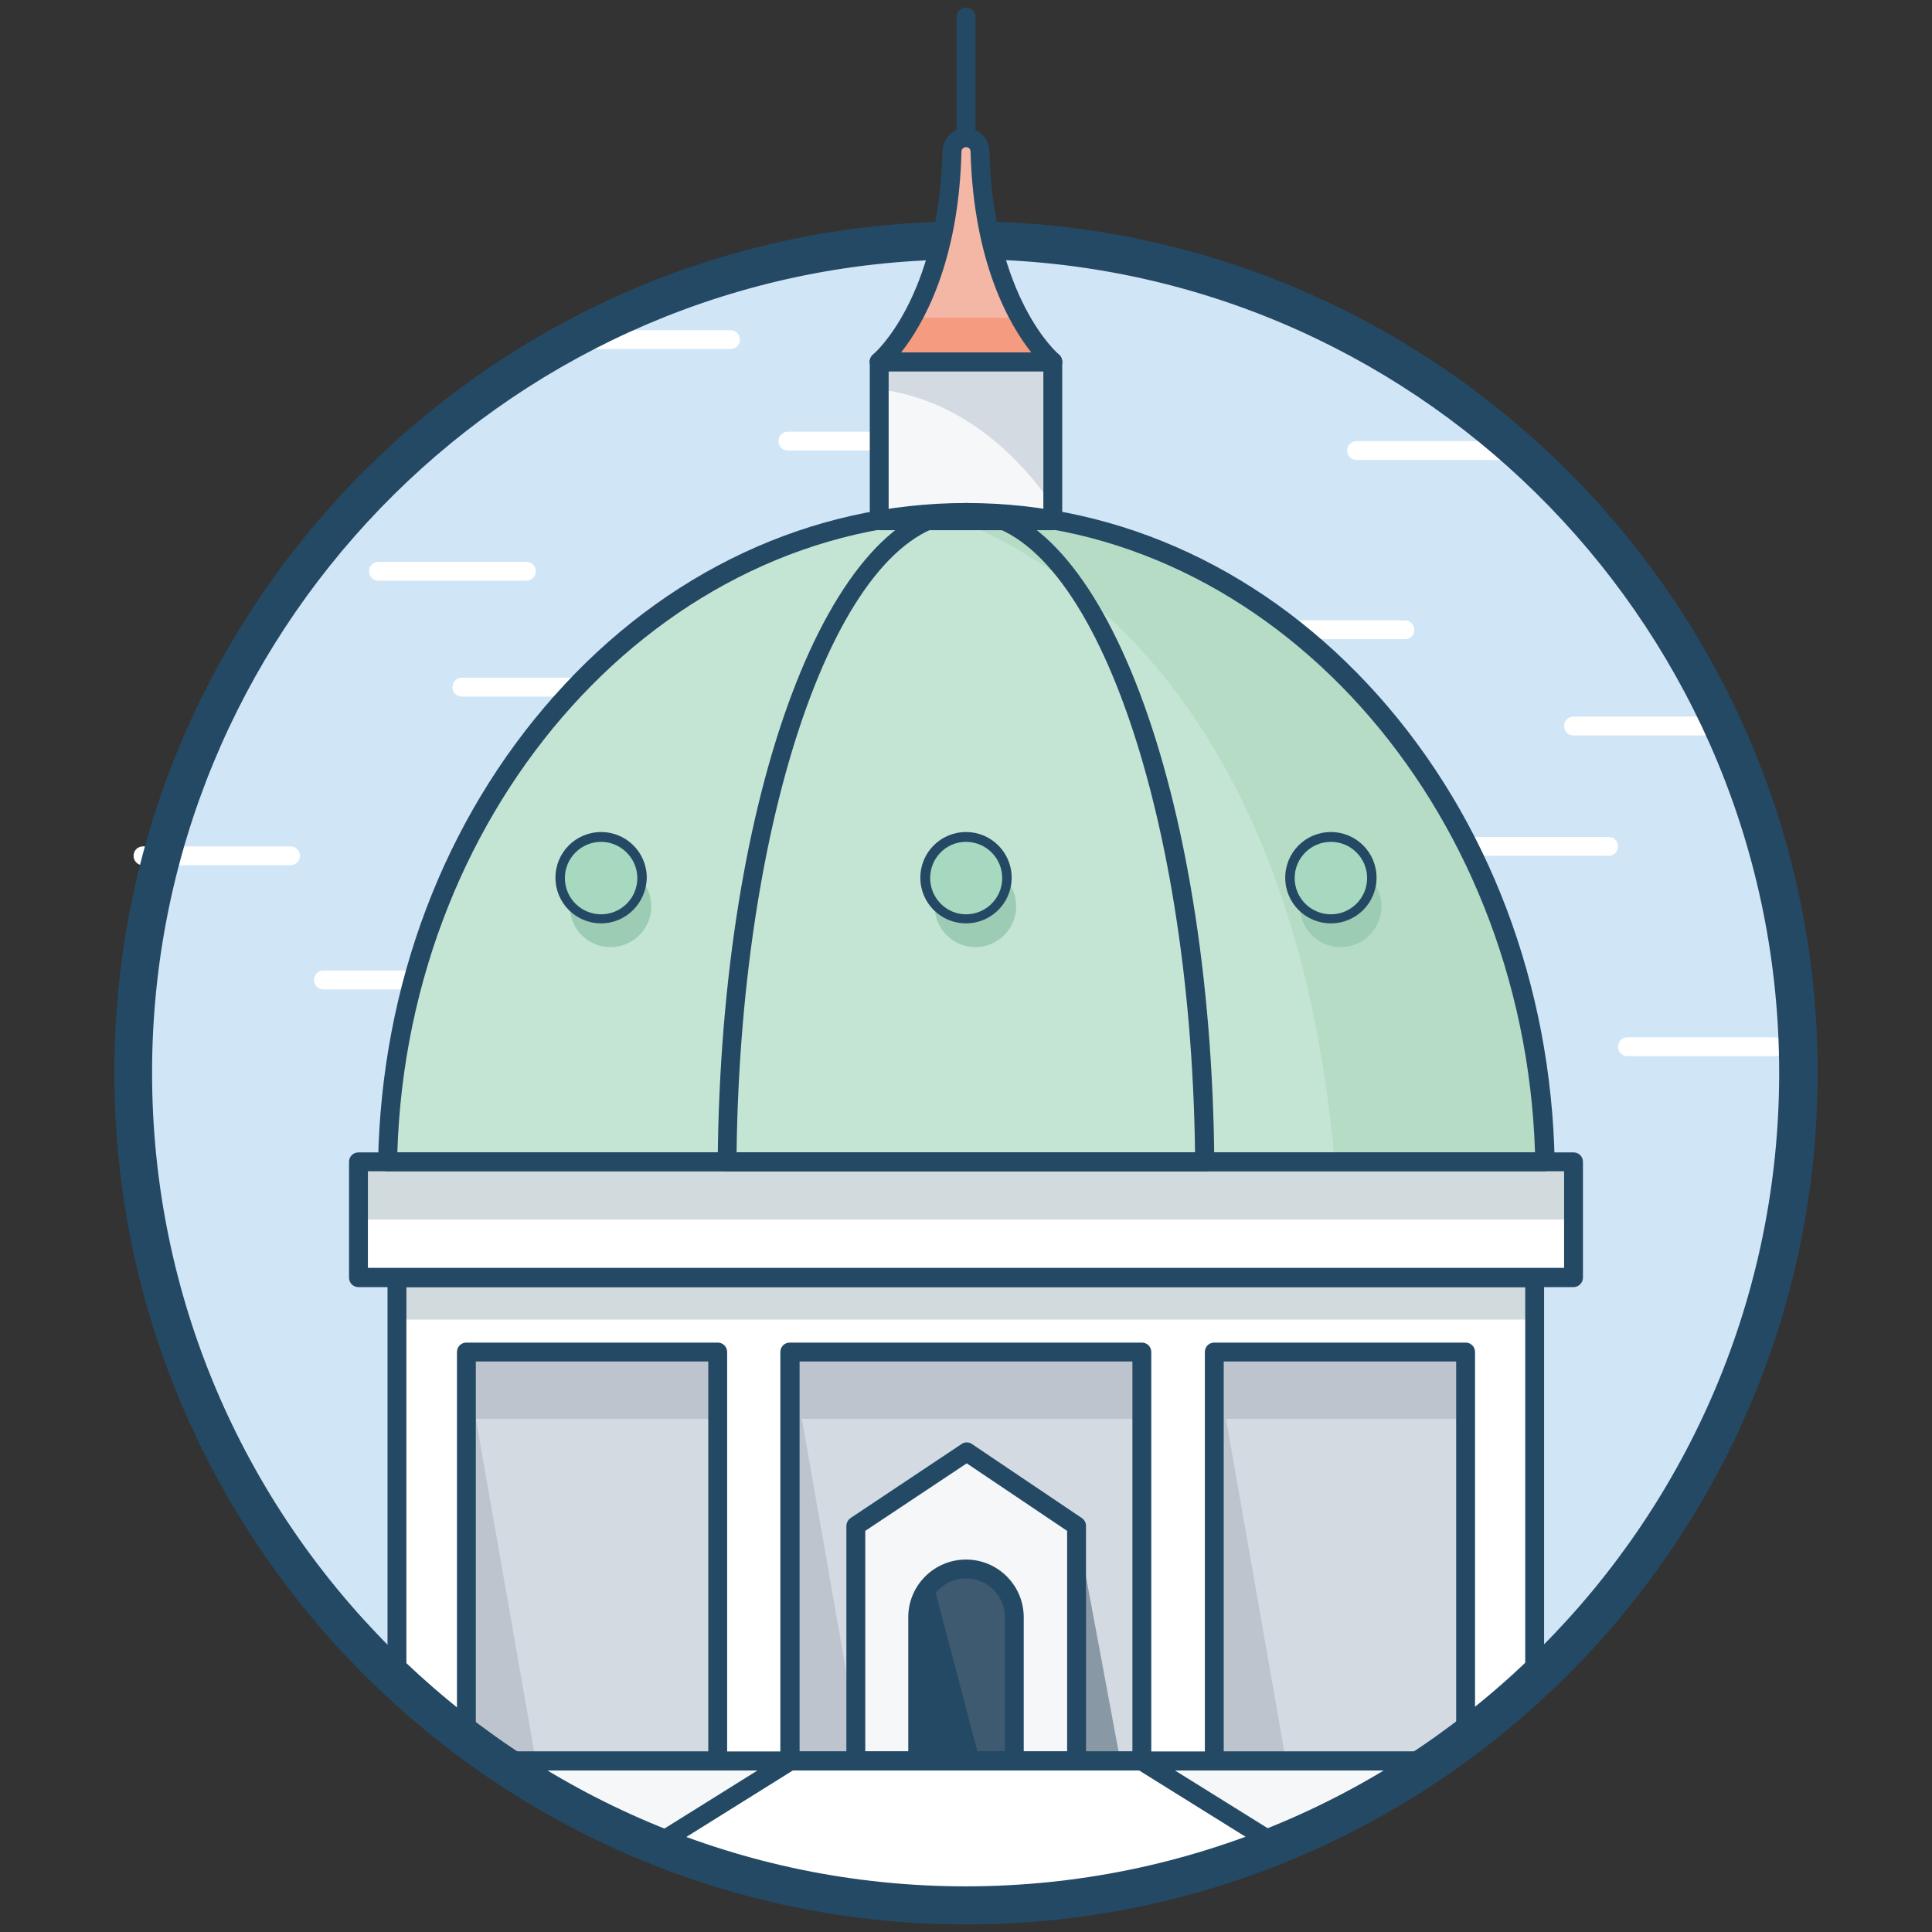 <?xml version="1.0" ?><!DOCTYPE svg  PUBLIC '-//W3C//DTD SVG 1.1//EN'  'http://www.w3.org/Graphics/SVG/1.1/DTD/svg11.dtd'><svg enable-background="new 0 0 512 512" id="Layer_1" version="1.1" viewBox="0 0 512 512" xml:space="preserve" xmlns="http://www.w3.org/2000/svg" xmlns:xlink="http://www.w3.org/1999/xlink"><rect x="0" y="0" width="512" height="512" fill="#333333" stroke="none"/><g><g><g><circle cx="256" cy="284.3" fill="#D0E5F6" r="220.6"/></g></g><g><path d="M139.5,153.9h-39.2c-1.4,0-2.5-1.1-2.5-2.5c0-1.4,1.1-2.5,2.5-2.5h39.2c1.4,0,2.5,1.1,2.5,2.5    C142,152.7,140.9,153.9,139.5,153.9z" fill="#FFFFFF"/></g><g><path d="M248,119.4h-39.2c-1.4,0-2.5-1.1-2.5-2.5c0-1.4,1.1-2.5,2.5-2.5H248c1.4,0,2.5,1.1,2.5,2.5    C250.5,118.3,249.4,119.4,248,119.4z" fill="#FFFFFF"/></g><g><path d="M161.6,184.6h-39.2c-1.4,0-2.5-1.1-2.5-2.5s1.1-2.5,2.5-2.5h39.2c1.4,0,2.5,1.1,2.5,2.5    S163,184.6,161.6,184.6z" fill="#FFFFFF"/></g><g><path d="M456.2,194.9H417c-1.4,0-2.5-1.1-2.5-2.5c0-1.4,1.1-2.5,2.5-2.5h39.2c1.4,0,2.5,1.1,2.5,2.5    C458.7,193.8,457.6,194.9,456.2,194.9z" fill="#FFFFFF"/></g><g><path d="M470.5,279.9h-39.2c-1.4,0-2.5-1.1-2.5-2.5c0-1.4,1.1-2.5,2.5-2.5h39.2c1.4,0,2.5,1.1,2.5,2.5    C473,278.8,471.9,279.9,470.5,279.9z" fill="#FFFFFF"/></g><g><path d="M398.7,121.9h-39.2c-1.4,0-2.5-1.1-2.5-2.5c0-1.4,1.1-2.5,2.5-2.5h39.2c1.4,0,2.5,1.1,2.5,2.5    C401.2,120.8,400,121.9,398.7,121.9z" fill="#FFFFFF"/></g><g><path d="M193.6,92.5h-39.2c-1.4,0-2.5-1.1-2.5-2.5c0-1.4,1.1-2.5,2.5-2.5h39.2c1.4,0,2.5,1.1,2.5,2.5    C196.1,91.4,195,92.5,193.6,92.5z" fill="#FFFFFF"/></g><g><path d="M77,229.3H37.9c-1.4,0-2.5-1.1-2.5-2.5c0-1.4,1.1-2.5,2.5-2.5H77c1.4,0,2.5,1.1,2.5,2.5    C79.5,228.2,78.4,229.3,77,229.3z" fill="#FFFFFF"/></g><g><path d="M124.8,262.2H85.7c-1.4,0-2.5-1.1-2.5-2.5c0-1.4,1.1-2.5,2.5-2.5h39.2c1.4,0,2.5,1.1,2.5,2.5    C127.4,261.1,126.2,262.2,124.8,262.2z" fill="#FFFFFF"/></g><g><path d="M372.3,169.4h-39.2c-1.4,0-2.5-1.1-2.5-2.5s1.1-2.5,2.5-2.5h39.2c1.4,0,2.5,1.1,2.5,2.5    S373.7,169.4,372.3,169.4z" fill="#FFFFFF"/></g><g><path d="M426.3,226.8h-39.2c-1.4,0-2.5-1.1-2.5-2.5c0-1.4,1.1-2.5,2.5-2.5h39.2c1.4,0,2.5,1.1,2.5,2.5    C428.8,225.7,427.7,226.8,426.3,226.8z" fill="#FFFFFF"/></g><g><g><g><g><path d="M409.3,307.9c-1.8-95.4-69.8-172.1-153.3-172.1h0c-83.5,0-151.5,76.7-153.3,172.1H409.3z" fill="#C5E5D4"/></g></g><g><g><rect fill="#F5F7F9" height="42.1" width="46" x="233" y="95.9"/></g></g><g><g><path d="M256,36.3L256,36.3c-2,0-3.6,1.6-3.7,3.6C251.3,81,233,95.9,233,95.9h22.6h0.9H279       c0,0-18.3-14.8-19.3-55.9C259.6,37.9,258,36.3,256,36.3z" fill="#F4B7A5"/></g></g><g><g><path d="M270.2,84.2h-28.4c-4.5,8.2-8.8,11.7-8.8,11.7h46C279,95.9,274.7,92.4,270.2,84.2z" fill="#F59B80"/></g></g><g><g><rect fill="#FFFFFF" height="30.7" width="322" x="95" y="307.9"/></g></g><g><g><rect fill="#D1DBDE" height="15.3" width="322" x="95" y="307.9"/></g></g><g><g><path d="M120.4,458.6c4,2.8,8.1,5.4,12.2,8.1h246.4c9.2-6.2,18.1-12.7,26.7-19.2c0.3-0.3,0.7-0.5,1-0.7V338.6       H105.2v106.1C109,450.3,115,454.8,120.4,458.6z" fill="#FFFFFF"/></g></g><g><g><rect fill="#D1DBDE" height="11.1" width="301.6" x="105.2" y="338.6"/></g></g><g><g><rect fill="#D3DAE2" height="108.4" width="93.3" x="209.4" y="358.3"/></g></g><g><g><path d="M132.6,466.7h57.6V358.3H123v102.1C126.2,462.5,129.4,464.6,132.6,466.7z" fill="#D3DAE2"/></g></g><g><g><path d="M389,459.8V358.3h-67.2v108.4h57.3C382.4,464.4,385.7,462.1,389,459.8z" fill="#D3DAE2"/></g></g><g><g><rect fill="#BDC4CE" height="17.7" width="93.3" x="209.4" y="358.3"/></g></g><g><g><rect fill="#BDC4CE" height="17.7" width="67.2" x="123" y="358.3"/></g></g><g><g><rect fill="#BDC4CE" height="17.7" width="67.2" x="321.8" y="358.3"/></g></g><g><g><path d="M279.8,505c36.4-1.8,69.3-18.2,99.3-38.3H132.6c4.5,2.9,9.1,5.8,13.6,8.8       c18.4,11.9,40.4,17.9,61.6,22.9C231.2,503.9,255.8,506.1,279.8,505z" fill="#F5F7F9"/></g></g><g><g><path d="M207.9,498.4c23.3,5.6,47.9,7.7,71.9,6.6c20.9-1,40.7-6.9,59.4-15.5l-36.6-22.8h-93.3L174,488.7       C185.1,492.7,196.6,495.7,207.9,498.4z" fill="#FFFFFF"/></g></g><g><g><path d="M256,135.8L256,135.8c-2.3,0-4.7,0.1-7,0.2c46.1,16.5,95.3,65.3,104.7,171.9h55.5       C407.5,212.5,339.5,135.8,256,135.8z" fill="#B6DCC6"/></g></g><g><g><path d="M279,134V95.9h-46v7.4C242.8,104.3,262.1,109.6,279,134z" fill="#D3DAE2"/></g></g><g><g><path d="M233,103.2V138h46v-4C262.1,109.6,242.8,104.3,233,103.2z" fill="#F5F7F9"/></g></g><g><g><circle cx="258.5" cy="240.2" fill="#9CCCB3" r="10.8"/></g></g><g><g><g><circle cx="355.3" cy="240.2" fill="#9CCCB3" r="10.8"/></g></g><g><g><circle cx="161.8" cy="240.2" fill="#9CCCB3" r="10.8"/></g></g></g><g><g><circle cx="256" cy="232.7" fill="#A7D8C0" r="10.8"/></g></g><g><g><g><circle cx="352.7" cy="232.7" fill="#A7D8C0" r="10.8"/></g></g><g><g><circle cx="159.3" cy="232.7" fill="#A7D8C0" r="10.8"/></g></g></g><g><g><polygon fill="#8898A4" points="285.3,404.4 296.9,466.7 285.3,466.7      "/></g></g><g><g><path d="M132.6,466.7h9.4l-19-108.4v102.1C126.2,462.5,129.4,464.6,132.6,466.7z" fill="#BDC4CE"/></g></g><g><g><polygon fill="#BDC4CE" points="209.4,358.3 228.4,466.7 209.4,466.7      "/></g></g><g><g><polygon fill="#BDC4CE" points="321.8,358.3 340.8,466.7 321.8,466.7      "/></g></g><g><g><polygon fill="#F5F7F9" points="285.3,466.7 226.7,466.7 226.7,404.4 256.1,384.8 285.3,404.4      "/></g></g><g><g><path d="M256,415.8c-7.1,0-12.8,5.7-12.8,12.8v38.1h25.6v-38.1C268.8,421.5,263.1,415.8,256,415.8z" fill="#3E5A71"/></g></g><g><g><path d="M247.2,419.2l12.5,47.5h-16.5v-41C243.2,425.7,245.3,420.7,247.2,419.2z" fill="#244964"/></g></g></g><g><g><g><path d="M409.3,310.4H102.7c-0.7,0-1.3-0.3-1.8-0.8c-0.5-0.5-0.7-1.1-0.7-1.8c0.9-46.8,17.5-90.6,46.7-123.4       c29.3-33,68.1-51.1,109.2-51.1c41.1,0,79.9,18.2,109.2,51.1c29.2,32.8,45.8,76.7,46.7,123.4c0,0.7-0.2,1.3-0.7,1.8       C410.6,310.1,410,310.4,409.3,310.4z M105.3,305.4h301.5c-3-92.3-70.1-167.1-150.7-167.1C175.4,138.3,108.2,213,105.3,305.4z" fill="#244964"/></g></g><g><g><path d="M319.3,310.4H192.7c-0.7,0-1.3-0.3-1.8-0.7c-0.5-0.5-0.7-1.1-0.7-1.8C191,210,219.9,133.3,256,133.3       c36.1,0,65,76.7,65.8,174.6c0,0.7-0.3,1.3-0.7,1.8C320.6,310.1,320,310.4,319.3,310.4z M195.2,305.4h121.5       c-1.2-92.3-28.3-167.1-60.8-167.1S196.4,213,195.2,305.4z" fill="#244964"/></g></g><g><g><g><path d="M256,244.7c-6.7,0-12.1-5.4-12.1-12.1c0-6.7,5.4-12.1,12.1-12.1c6.7,0,12.1,5.4,12.1,12.1        C268.1,239.3,262.7,244.7,256,244.7z M256,223.1c-5.3,0-9.5,4.3-9.5,9.6s4.3,9.6,9.5,9.6c5.3,0,9.6-4.3,9.6-9.6        S261.3,223.1,256,223.1z" fill="#244964"/></g></g><g><g><g><path d="M352.7,244.7c-6.7,0-12.1-5.4-12.1-12.1c0-6.7,5.4-12.1,12.1-12.1s12.1,5.4,12.1,12.1         C364.8,239.3,359.4,244.7,352.7,244.7z M352.7,223.1c-5.3,0-9.6,4.3-9.6,9.6s4.3,9.6,9.6,9.6s9.6-4.3,9.6-9.6         S358,223.1,352.7,223.1z" fill="#244964"/></g></g><g><g><path d="M159.3,244.7c-6.7,0-12.1-5.4-12.1-12.1c0-6.7,5.4-12.1,12.1-12.1s12.1,5.4,12.1,12.1         C171.3,239.3,165.9,244.7,159.3,244.7z M159.3,223.1c-5.3,0-9.6,4.3-9.6,9.6s4.3,9.6,9.6,9.6c5.3,0,9.6-4.3,9.6-9.6         S164.5,223.1,159.3,223.1z" fill="#244964"/></g></g></g></g><g><g><path d="M279,140.5h-46c-1.4,0-2.5-1.1-2.5-2.5V95.9c0-1.4,1.1-2.5,2.5-2.5h46c1.4,0,2.5,1.1,2.5,2.5V138       C281.5,139.4,280.4,140.5,279,140.5z M235.5,135.5h41V98.4h-41V135.5z" fill="#244964"/></g></g><g><g><path d="M279,98.4h-46c-1.1,0-2-0.7-2.4-1.7c-0.4-1,0-2.1,0.8-2.8c0.2-0.1,17.4-14.8,18.4-54       c0.1-3.3,2.9-6,6.2-6h0c3.3,0,6.1,2.7,6.2,6c1,39.2,18.2,53.9,18.4,54c0.8,0.7,1.1,1.8,0.8,2.8C281,97.7,280.1,98.4,279,98.4z        M238.8,93.4h34.5c-5.7-7.2-15.3-23.6-16.1-53.3c0-0.6-0.5-1.1-1.2-1.1c-0.6,0-1.2,0.5-1.2,1.1       C254.1,69.8,244.5,86.2,238.8,93.4z" fill="#244964"/></g></g><g><g><path d="M256,38.9c-1.4,0-2.5-1.1-2.5-2.5V4.5c0-1.4,1.1-2.5,2.5-2.5c1.4,0,2.5,1.1,2.5,2.5v31.8       C258.5,37.7,257.4,38.9,256,38.9z" fill="#244964"/></g></g><g><g><path d="M417,341.1H95c-1.4,0-2.5-1.1-2.5-2.5v-30.7c0-1.4,1.1-2.5,2.5-2.5h322c1.4,0,2.5,1.1,2.5,2.5v30.7       C419.5,339.9,418.4,341.1,417,341.1z M97.5,336h317v-25.6h-317V336z" fill="#244964"/></g></g><g><g><path d="M128.8,464.2c2.6,1.7,5.2,3.4,7.8,5h238.7c2.5-1.6,5-3.3,7.5-5H128.8z" fill="#244964"/></g><g><path d="M107.7,447.9V341.1h296.5v107.5c0.5-0.4,1-0.8,1.5-1.1c1.2-0.9,2.3-1.5,3.5-1.8V338.6       c0-1.4-1.1-2.5-2.5-2.5H105.2c-1.4,0-2.5,1.1-2.5,2.5V440C103.9,442.9,105.6,445.5,107.7,447.9z" fill="#244964"/></g></g><g><g><path d="M302.6,469.2h-93.3c-1.4,0-2.5-1.1-2.5-2.5V358.3c0-1.4,1.1-2.5,2.5-2.5h93.3c1.4,0,2.5,1.1,2.5,2.5       v108.4C305.1,468.1,304,469.2,302.6,469.2z M211.9,464.2h88.2V360.8h-88.2V464.2z" fill="#244964"/></g></g><g><g><g><path d="M126.1,462.4V360.8h61.6v103.4h-58.9c2.6,1.7,5.2,3.4,7.8,5h53.6c1.4,0,2.5-1.1,2.5-2.5V358.3        c0-1.4-1.1-2.5-2.5-2.5h-66.6c-1.4,0-2.5,1.1-2.5,2.5V459C122.7,460.1,124.4,461.3,126.1,462.4z" fill="#244964"/></g></g><g><g><path d="M321.8,469.2h53.5c2.5-1.6,5-3.3,7.5-5h-58.5V360.8h61.6V462c1.7-1.2,3.4-2.4,5-3.6V358.3        c0-1.4-1.1-2.5-2.5-2.5h-66.6c-1.4,0-2.5,1.1-2.5,2.5v108.4C319.3,468.1,320.4,469.2,321.8,469.2z" fill="#244964"/></g></g></g><g><g><path d="M136.6,469.2h238.7c2.5-1.6,5-3.3,7.5-5h-254C131.4,465.9,134,467.5,136.6,469.2z" fill="#244964"/></g></g><g><g><path d="M177.1,489.8l33-20.6h91.8l34.5,21.5c1.8-0.8,3.7-1.6,5.5-2.5L304,464.6c-0.4-0.2-0.9-0.4-1.3-0.4       h-93.3c-0.5,0-0.9,0.1-1.3,0.4l-37,23.1C173,488.4,175,489.1,177.1,489.8z" fill="#244964"/></g></g><g><g><path d="M285.3,469.2h-58.5c-1.4,0-2.5-1.1-2.5-2.5v-62.3c0-0.8,0.4-1.6,1.1-2.1l29.4-19.6c0.8-0.6,2-0.6,2.8,0       l29.1,19.6c0.7,0.5,1.1,1.2,1.1,2.1v62.3C287.8,468.1,286.6,469.2,285.3,469.2z M229.3,464.2h53.5v-58.5l-26.6-17.9l-26.9,17.9       V464.2z" fill="#244964"/></g></g><g><g><path d="M268.8,469.2h-25.6c-1.4,0-2.5-1.1-2.5-2.5v-38.1c0-8.5,6.9-15.3,15.3-15.3c8.5,0,15.3,6.9,15.3,15.3       v38.1C271.3,468.1,270.2,469.2,268.8,469.2z M245.7,464.2h20.6v-35.6c0-5.7-4.6-10.3-10.3-10.3c-5.7,0-10.3,4.6-10.3,10.3       V464.2z" fill="#244964"/></g></g></g></g><g><g><path d="M261.5,58.7c0.9,2.4,1.1,5,1.3,7.6c0.1,0.8,0.2,1.7,0.3,2.5c115.6,3.8,208.4,99,208.4,215.5     c0,118.9-96.7,215.6-215.6,215.6c-118.9,0-215.6-96.7-215.6-215.6c0-116.1,92.3-211.1,207.3-215.4c1-2.8,1.1-6,1-8.8     c0-0.5,0-0.9,0.1-1.3C127.7,62.6,30.3,162.3,30.3,284.3C30.3,408.8,131.6,510,256,510c124.4,0,225.7-101.2,225.7-225.7     C481.7,161.8,383.4,61.7,261.5,58.7z" fill="#244964"/></g></g></g></svg>